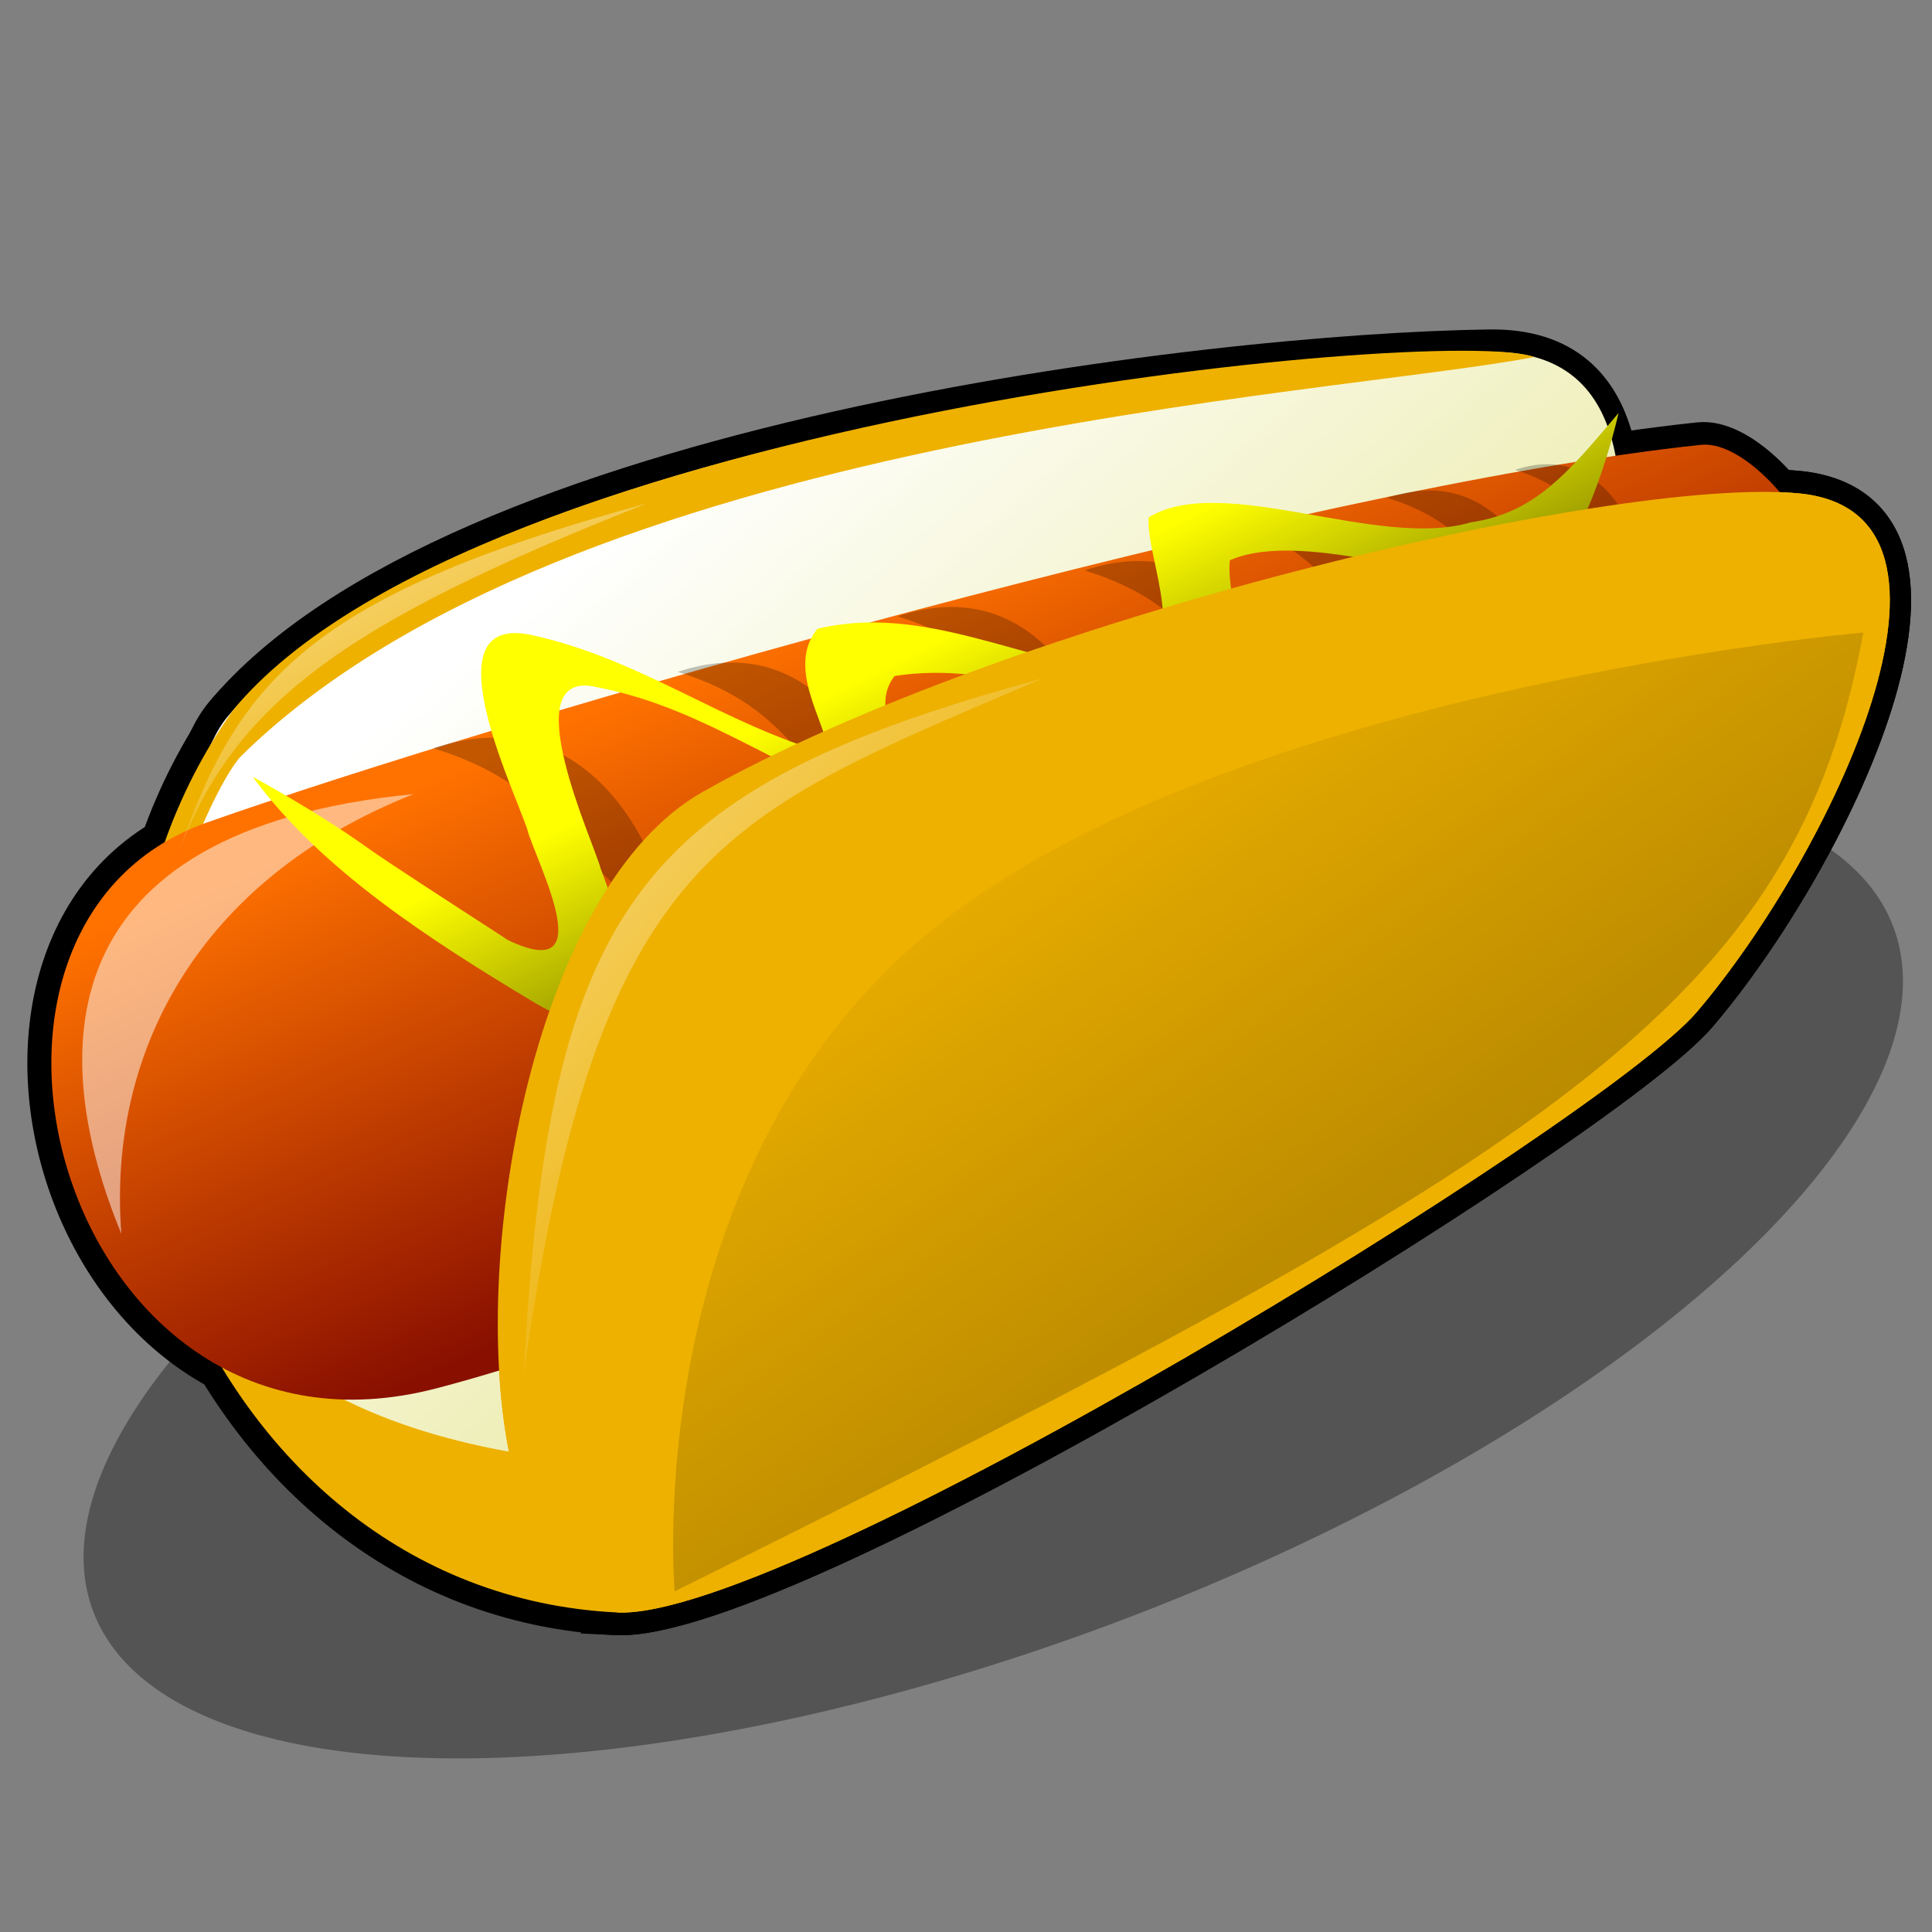 <?xml version="1.0" encoding="UTF-8" standalone="no"?>
<!-- Created with Inkscape (http://www.inkscape.org/) -->
<svg
   xmlns:dc="http://purl.org/dc/elements/1.1/"
   xmlns:cc="http://web.resource.org/cc/"
   xmlns:rdf="http://www.w3.org/1999/02/22-rdf-syntax-ns#"
   xmlns:svg="http://www.w3.org/2000/svg"
   xmlns="http://www.w3.org/2000/svg"
   xmlns:xlink="http://www.w3.org/1999/xlink"
   xmlns:sodipodi="http://inkscape.sourceforge.net/DTD/sodipodi-0.dtd"
   xmlns:inkscape="http://www.inkscape.org/namespaces/inkscape"
   width="256"
   height="256"
   id="svg2"
   sodipodi:version="0.32"
   inkscape:version="0.43"
   version="1.0"
   sodipodi:docbase="/home/bkelly/Desktop/Pictures/SVGs"
   sodipodi:docname="hotdog.svg">
  <rect width="100%" height="100%" fill="#808080" stroke="none"/>
  <defs
     id="defs4">
    <linearGradient
       id="linearGradient2215">
      <stop
         style="stop-color:#ff7200;stop-opacity:1;"
         offset="0"
         id="stop2217" />
      <stop
         style="stop-color:#890f00;stop-opacity:1;"
         offset="1"
         id="stop2219" />
    </linearGradient>
    <linearGradient
       id="linearGradient11070">
      <stop
         style="stop-color:#ffffff;stop-opacity:1;"
         offset="0"
         id="stop11072" />
      <stop
         style="stop-color:#dbdb66;stop-opacity:1;"
         offset="1"
         id="stop11074" />
    </linearGradient>
    <linearGradient
       id="linearGradient9252">
      <stop
         style="stop-color:#ffff00;stop-opacity:1;"
         offset="0"
         id="stop9254" />
      <stop
         style="stop-color:#000000;stop-opacity:1;"
         offset="1"
         id="stop9256" />
    </linearGradient>
    <linearGradient
       inkscape:collect="always"
       id="linearGradient8371">
      <stop
         style="stop-color:#ffffff;stop-opacity:1;"
         offset="0"
         id="stop8373" />
      <stop
         style="stop-color:#ffffff;stop-opacity:0;"
         offset="1"
         id="stop8375" />
    </linearGradient>
    <linearGradient
       id="linearGradient8357">
      <stop
         style="stop-color:#000000;stop-opacity:0.227;"
         offset="0"
         id="stop8359" />
      <stop
         style="stop-color:#000000;stop-opacity:0;"
         offset="1"
         id="stop8361" />
    </linearGradient>
    <linearGradient
       inkscape:collect="always"
       xlink:href="#linearGradient8357"
       id="linearGradient8363"
       x1="208.863"
       y1="173.167"
       x2="152.533"
       y2="93.365"
       gradientUnits="userSpaceOnUse"
       gradientTransform="matrix(0.861,0,0,0.861,15.436,9.91)" />
    <linearGradient
       inkscape:collect="always"
       xlink:href="#linearGradient8371"
       id="linearGradient8377"
       x1="1.01"
       y1="59.02"
       x2="115.662"
       y2="162.561"
       gradientUnits="userSpaceOnUse"
       gradientTransform="matrix(0.861,0,0,0.861,15.436,9.91)" />
    <linearGradient
       inkscape:collect="always"
       xlink:href="#linearGradient9252"
       id="linearGradient9258"
       x1="101.512"
       y1="102.309"
       x2="133.814"
       y2="167.463"
       gradientUnits="userSpaceOnUse" />
    <linearGradient
       inkscape:collect="always"
       xlink:href="#linearGradient11070"
       id="linearGradient11076"
       x1="81.32"
       y1="63.133"
       x2="219.025"
       y2="222.232"
       gradientUnits="userSpaceOnUse" />
    <linearGradient
       inkscape:collect="always"
       xlink:href="#linearGradient2215"
       id="linearGradient2221"
       x1="95.453"
       y1="91.25"
       x2="129.325"
       y2="167.473"
       gradientUnits="userSpaceOnUse" />
    <linearGradient
       inkscape:collect="always"
       xlink:href="#linearGradient8371"
       id="linearGradient1348"
       gradientUnits="userSpaceOnUse"
       gradientTransform="matrix(0.861,0,0,0.391,-31.536,40.346)"
       x1="1.01"
       y1="59.02"
       x2="115.662"
       y2="162.561" />
  </defs>
  <sodipodi:namedview
     id="base"
     pagecolor="#ffffff"
     bordercolor="#666666"
     borderopacity="1.0"
     inkscape:pageopacity="0.0"
     inkscape:pageshadow="2"
     inkscape:zoom="2.8"
     inkscape:cx="131.89245"
     inkscape:cy="167.55136"
     inkscape:document-units="px"
     inkscape:current-layer="layer1"
     inkscape:window-width="911"
     inkscape:window-height="842"
     inkscape:window-x="109"
     inkscape:window-y="64" />
  <g
     inkscape:label="Layer 1"
     inkscape:groupmode="layer"
     id="layer1">
    <path
       sodipodi:type="arc"
       style="opacity:0.5;fill:#000000;fill-opacity:0.682;stroke:none;stroke-width:5;stroke-linejoin:bevel;stroke-miterlimit:4;stroke-dasharray:none;stroke-opacity:1"
       id="path11078"
       sodipodi:cx="59.346462"
       sodipodi:cy="112.05326"
       sodipodi:rx="127.53176"
       sodipodi:ry="49.497475"
       d="M 186.878,112.053 A 127.532,49.497 0 1 1 186.873,111.617"
       sodipodi:start="0"
       sodipodi:end="6.2743704"
       sodipodi:open="true"
       transform="matrix(0.935,-0.356,0.356,0.935,36.233,84.521)" />
    <g
       id="g3967"
       transform="matrix(0.861,0,0,0.861,-344.279,17.164)"
       style="stroke:#000000;stroke-width:6.965;stroke-miterlimit:4;stroke-dasharray:none;stroke-opacity:1">
      <path
         sodipodi:nodetypes="ccssc"
         id="path3959"
         d="M 628.951,129.056 L 485.004,215.929 C 421.802,197.642 420.701,107.058 434.683,90.354 C 469.719,48.497 585.822,34.827 629.124,34.249 C 673.89,33.653 628.951,129.056 628.951,129.056 z "
         style="fill:#ffffff;fill-opacity:1;fill-rule:evenodd;stroke:#000000;stroke-width:6.965;stroke-linecap:butt;stroke-linejoin:miter;stroke-miterlimit:4;stroke-dasharray:none;stroke-opacity:1" />
      <path
         sodipodi:nodetypes="csccsss"
         id="path3961"
         d="M 660.8,135.8 C 646.207,152.908 521.219,229.532 494.63,228.229 C 429.535,225.04 399.002,140.683 435.536,89.333 C 420.888,136.137 435.031,205.669 477.962,203.481 C 471.901,172.503 482.035,116.514 507.761,101.96 C 554.701,75.406 647.784,53.285 676.457,55.998 C 707.032,58.891 681.032,112.08 660.8,135.8 z "
         style="fill:#eeb100;fill-opacity:1;fill-rule:evenodd;stroke:#000000;stroke-width:6.965;stroke-linecap:butt;stroke-linejoin:miter;stroke-miterlimit:4;stroke-dasharray:none;stroke-opacity:1" />
      <path
         sodipodi:nodetypes="cssss"
         id="path3963"
         d="M 674.695,90.872 C 620.043,124.065 528.522,177.625 466.838,193.729 C 409.424,208.719 386.041,122.644 431.532,106.637 C 476.794,90.711 599.656,55.039 661.426,48.53 C 672.467,47.367 693.921,79.195 674.695,90.872 z "
         style="fill:#ff7200;fill-opacity:1;fill-rule:evenodd;stroke:#000000;stroke-width:6.965;stroke-linecap:butt;stroke-linejoin:miter;stroke-miterlimit:4;stroke-dasharray:none;stroke-opacity:1" />
      <path
         sodipodi:nodetypes="cccsss"
         id="path3965"
         d="M 660.8,135.8 C 646.207,152.908 521.219,229.532 494.63,228.229 C 503.782,209.383 500.69,198.598 477.962,203.481 C 471.901,172.503 482.035,116.514 507.761,101.96 C 554.701,75.406 647.784,53.285 676.457,55.998 C 707.032,58.891 681.032,112.08 660.8,135.8 z "
         style="fill:#eeb100;fill-opacity:1;fill-rule:evenodd;stroke:#000000;stroke-width:6.965;stroke-linecap:butt;stroke-linejoin:miter;stroke-miterlimit:4;stroke-dasharray:none;stroke-opacity:1" />
    </g>
    <g
       id="g4846"
       transform="matrix(0.861,0,0,0.861,26.09,2.225)">
      <path
         sodipodi:nodetypes="ccssc"
         id="path3935"
         d="M 199,146.398 L 55.053,233.272 C -8.149,214.985 -9.25,124.401 4.732,107.696 C 39.768,65.84 155.871,52.169 199.173,51.592 C 243.94,50.995 199,146.398 199,146.398 z "
         style="fill:url(#linearGradient11076);fill-opacity:1;fill-rule:evenodd;stroke:none;stroke-width:1px;stroke-linecap:butt;stroke-linejoin:miter;stroke-opacity:1" />
      <path
         sodipodi:nodetypes="csccscsss"
         id="path3059"
         d="M 230.849,153.143 C 216.256,170.251 91.269,246.875 64.679,245.572 C -0.415,242.383 -30.949,158.025 5.585,106.676 C 42.966,61.503 192.341,47.315 205.808,52.362 C 174.507,58.401 57.323,64.194 6.864,113.713 C 0.131,120.321 -38.593,205.201 48.011,220.823 C 41.95,189.845 52.084,133.857 77.811,119.303 C 124.75,92.749 217.833,70.628 246.506,73.341 C 277.081,76.234 251.081,129.423 230.849,153.143 z "
         style="fill:#eeb100;fill-opacity:1;fill-rule:evenodd;stroke:none;stroke-width:1px;stroke-linecap:butt;stroke-linejoin:miter;stroke-opacity:1" />
      <path
         sodipodi:nodetypes="cssss"
         id="path7217"
         d="M 244.744,108.215 C 190.092,141.408 98.571,194.967 36.887,211.072 C -20.526,226.061 -43.909,139.986 1.581,123.98 C 46.843,108.053 169.706,72.382 231.475,65.873 C 242.516,64.71 263.971,96.537 244.744,108.215 z "
         style="fill:url(#linearGradient2221);fill-opacity:1.0;fill-rule:evenodd;stroke:none;stroke-width:1px;stroke-linecap:butt;stroke-linejoin:miter;stroke-opacity:1" />
      <path
         sodipodi:nodetypes="ccc"
         id="path1308"
         d="M 33.335,119.629 C 0.168,132.761 -13.805,159.53 -11.617,187.31 C -22.897,160.036 -23.57,125.185 33.335,119.629 z "
         style="opacity:0.5;fill:#ffffff;fill-opacity:1;fill-rule:evenodd;stroke:none;stroke-width:1px;stroke-linecap:butt;stroke-linejoin:miter;stroke-opacity:1" />
      <path
         sodipodi:nodetypes="ccc"
         id="path2183"
         d="M 36.365,112.558 C 58.084,105.319 69.701,123.838 73.236,139.327 C 56.852,131.948 58.03,119.249 36.365,112.558 z "
         style="fill:#000000;fill-opacity:0.24;fill-rule:evenodd;stroke:none;stroke-width:1px;stroke-linecap:butt;stroke-linejoin:miter;stroke-opacity:1" />
      <path
         sodipodi:nodetypes="ccc"
         id="path3058"
         d="M 73.994,100.815 C 93.332,94.369 103.676,110.859 106.824,124.651 C 92.235,118.08 93.284,106.773 73.994,100.815 z "
         style="fill:#000000;fill-opacity:0.24;fill-rule:evenodd;stroke:none;stroke-width:1px;stroke-linecap:butt;stroke-linejoin:miter;stroke-opacity:1" />
      <path
         sodipodi:nodetypes="ccc"
         id="path3060"
         d="M 107.834,92.269 C 127.172,85.823 137.516,102.313 140.664,116.105 C 126.075,109.534 127.124,98.226 107.834,92.269 z "
         style="fill:#000000;fill-opacity:0.24;fill-rule:evenodd;stroke:none;stroke-width:1px;stroke-linecap:butt;stroke-linejoin:miter;stroke-opacity:1" />
      <path
         sodipodi:nodetypes="ccc"
         id="path3062"
         d="M 136.623,85.198 C 155.961,78.752 166.305,95.242 169.453,109.034 C 154.864,102.463 155.914,91.155 136.623,85.198 z "
         style="fill:#000000;fill-opacity:0.24;fill-rule:evenodd;stroke:none;stroke-width:1px;stroke-linecap:butt;stroke-linejoin:miter;stroke-opacity:1" />
      <path
         sodipodi:nodetypes="ccc"
         id="path3064"
         d="M 160.362,78.316 C 175.449,73.286 183.519,86.152 185.975,96.912 C 174.593,91.786 175.412,82.963 160.362,78.316 z "
         style="fill:#000000;fill-opacity:0.24;fill-rule:evenodd;stroke:none;stroke-width:1px;stroke-linecap:butt;stroke-linejoin:miter;stroke-opacity:1" />
      <path
         sodipodi:nodetypes="ccc"
         id="path3068"
         d="M 183.163,74.022 C 198.25,68.993 206.32,81.859 208.776,92.619 C 197.394,87.492 198.213,78.67 183.163,74.022 z "
         style="fill:#000000;fill-opacity:0.24;fill-rule:evenodd;stroke:none;stroke-width:1px;stroke-linecap:butt;stroke-linejoin:miter;stroke-opacity:1" />
      <path
         sodipodi:nodetypes="ccc"
         id="path3070"
         d="M 202.861,69.723 C 214.47,65.853 220.68,75.753 222.57,84.032 C 213.812,80.088 214.442,73.299 202.861,69.723 z "
         style="fill:#000000;fill-opacity:0.24;fill-rule:evenodd;stroke:none;stroke-width:1px;stroke-linecap:butt;stroke-linejoin:miter;stroke-opacity:1" />
      <path
         d="M 26.217,127.86 C 32.589,132.426 65.041,152.892 43.854,139.886 C 62.815,151.363 53.829,133.534 51.061,125.814 C 50.089,121.367 34.777,91.448 51.582,95.161 C 68.539,98.875 81.08,108.947 97.341,113.467 C 96.589,108.193 90.69,100.156 95.484,94.194 C 111.875,90.209 127.373,99.514 143.245,100.975 C 153.562,97.983 146.002,83.505 146.471,77.039 C 157.91,70.072 181.781,82.05 196.028,77.806 C 206.102,76.344 211.2,69.907 218.787,60.982 C 217.788,65.476 213.015,82.868 206.984,85.332 C 193.11,88.786 171.153,78.456 158.974,83.628 C 158.071,90.682 166.112,106.231 153.666,108.963 C 138.302,107.039 123.496,98.896 107.368,101.455 C 102.198,108.199 113.212,115.933 108.092,121.838 C 91.444,117.642 79.19,106.558 61.741,103.21 C 48.372,99.839 61.205,127.311 62.139,131.088 C 65.539,140.094 74.208,164.415 52.262,151.903 C 35.62,141.919 19.143,131.282 8.578,116.956 C 8.578,116.956 18.297,122.185 26.217,127.86 z "
         id="path3084"
         style="fill:url(#linearGradient9258);fill-opacity:1;fill-rule:nonzero;stroke:none;stroke-width:1px;stroke-linecap:butt;stroke-linejoin:miter;stroke-opacity:1"
         sodipodi:nodetypes="cccccccccccccccccccs" />
      <path
         sodipodi:nodetypes="cccsss"
         id="path7219"
         d="M 230.849,153.143 C 216.256,170.251 91.269,246.875 64.679,245.572 C 73.831,226.725 70.74,215.941 48.011,220.823 C 41.95,189.845 52.084,133.857 77.811,119.303 C 124.75,92.749 217.833,70.628 246.506,73.341 C 277.081,76.234 251.081,129.423 230.849,153.143 z "
         style="fill:#eeb100;fill-opacity:1;fill-rule:evenodd;stroke:none;stroke-width:1px;stroke-linecap:butt;stroke-linejoin:miter;stroke-opacity:1" />
    </g>
    <path
       style="fill:url(#linearGradient1348);fill-opacity:1;fill-rule:evenodd;stroke:none;stroke-width:1px;stroke-linecap:butt;stroke-linejoin:miter;stroke-opacity:1"
       d="M 22.414,116.762 C 29.419,93.593 45.171,82.755 85.8,66.667 C 39.495,79.389 30.75,90.721 22.414,116.762 z "
       id="path1346"
       sodipodi:nodetypes="ccc" />
    <path
       style="fill:url(#linearGradient8377);fill-opacity:1;fill-rule:evenodd;stroke:none;stroke-width:1px;stroke-linecap:butt;stroke-linejoin:miter;stroke-opacity:1"
       d="M 69.387,182.14 C 79.248,112.236 96.072,108.03 138.13,89.902 C 84.324,104.55 72.722,120.068 69.387,182.14 z "
       id="path5734"
       sodipodi:nodetypes="ccc" />
    <path
       style="fill:url(#linearGradient8363);fill-opacity:1;fill-rule:evenodd;stroke:none;stroke-width:1px;stroke-linecap:butt;stroke-linejoin:miter;stroke-opacity:1"
       d="M 89.4,210.855 C 206.728,152.699 237.909,132.83 246.901,83.811 C 246.901,83.811 163.147,91.207 123.772,122.968 C 84.397,154.729 89.4,210.855 89.4,210.855 z "
       id="path7482"
       sodipodi:nodetypes="cczc" />
  </g>
</svg>
